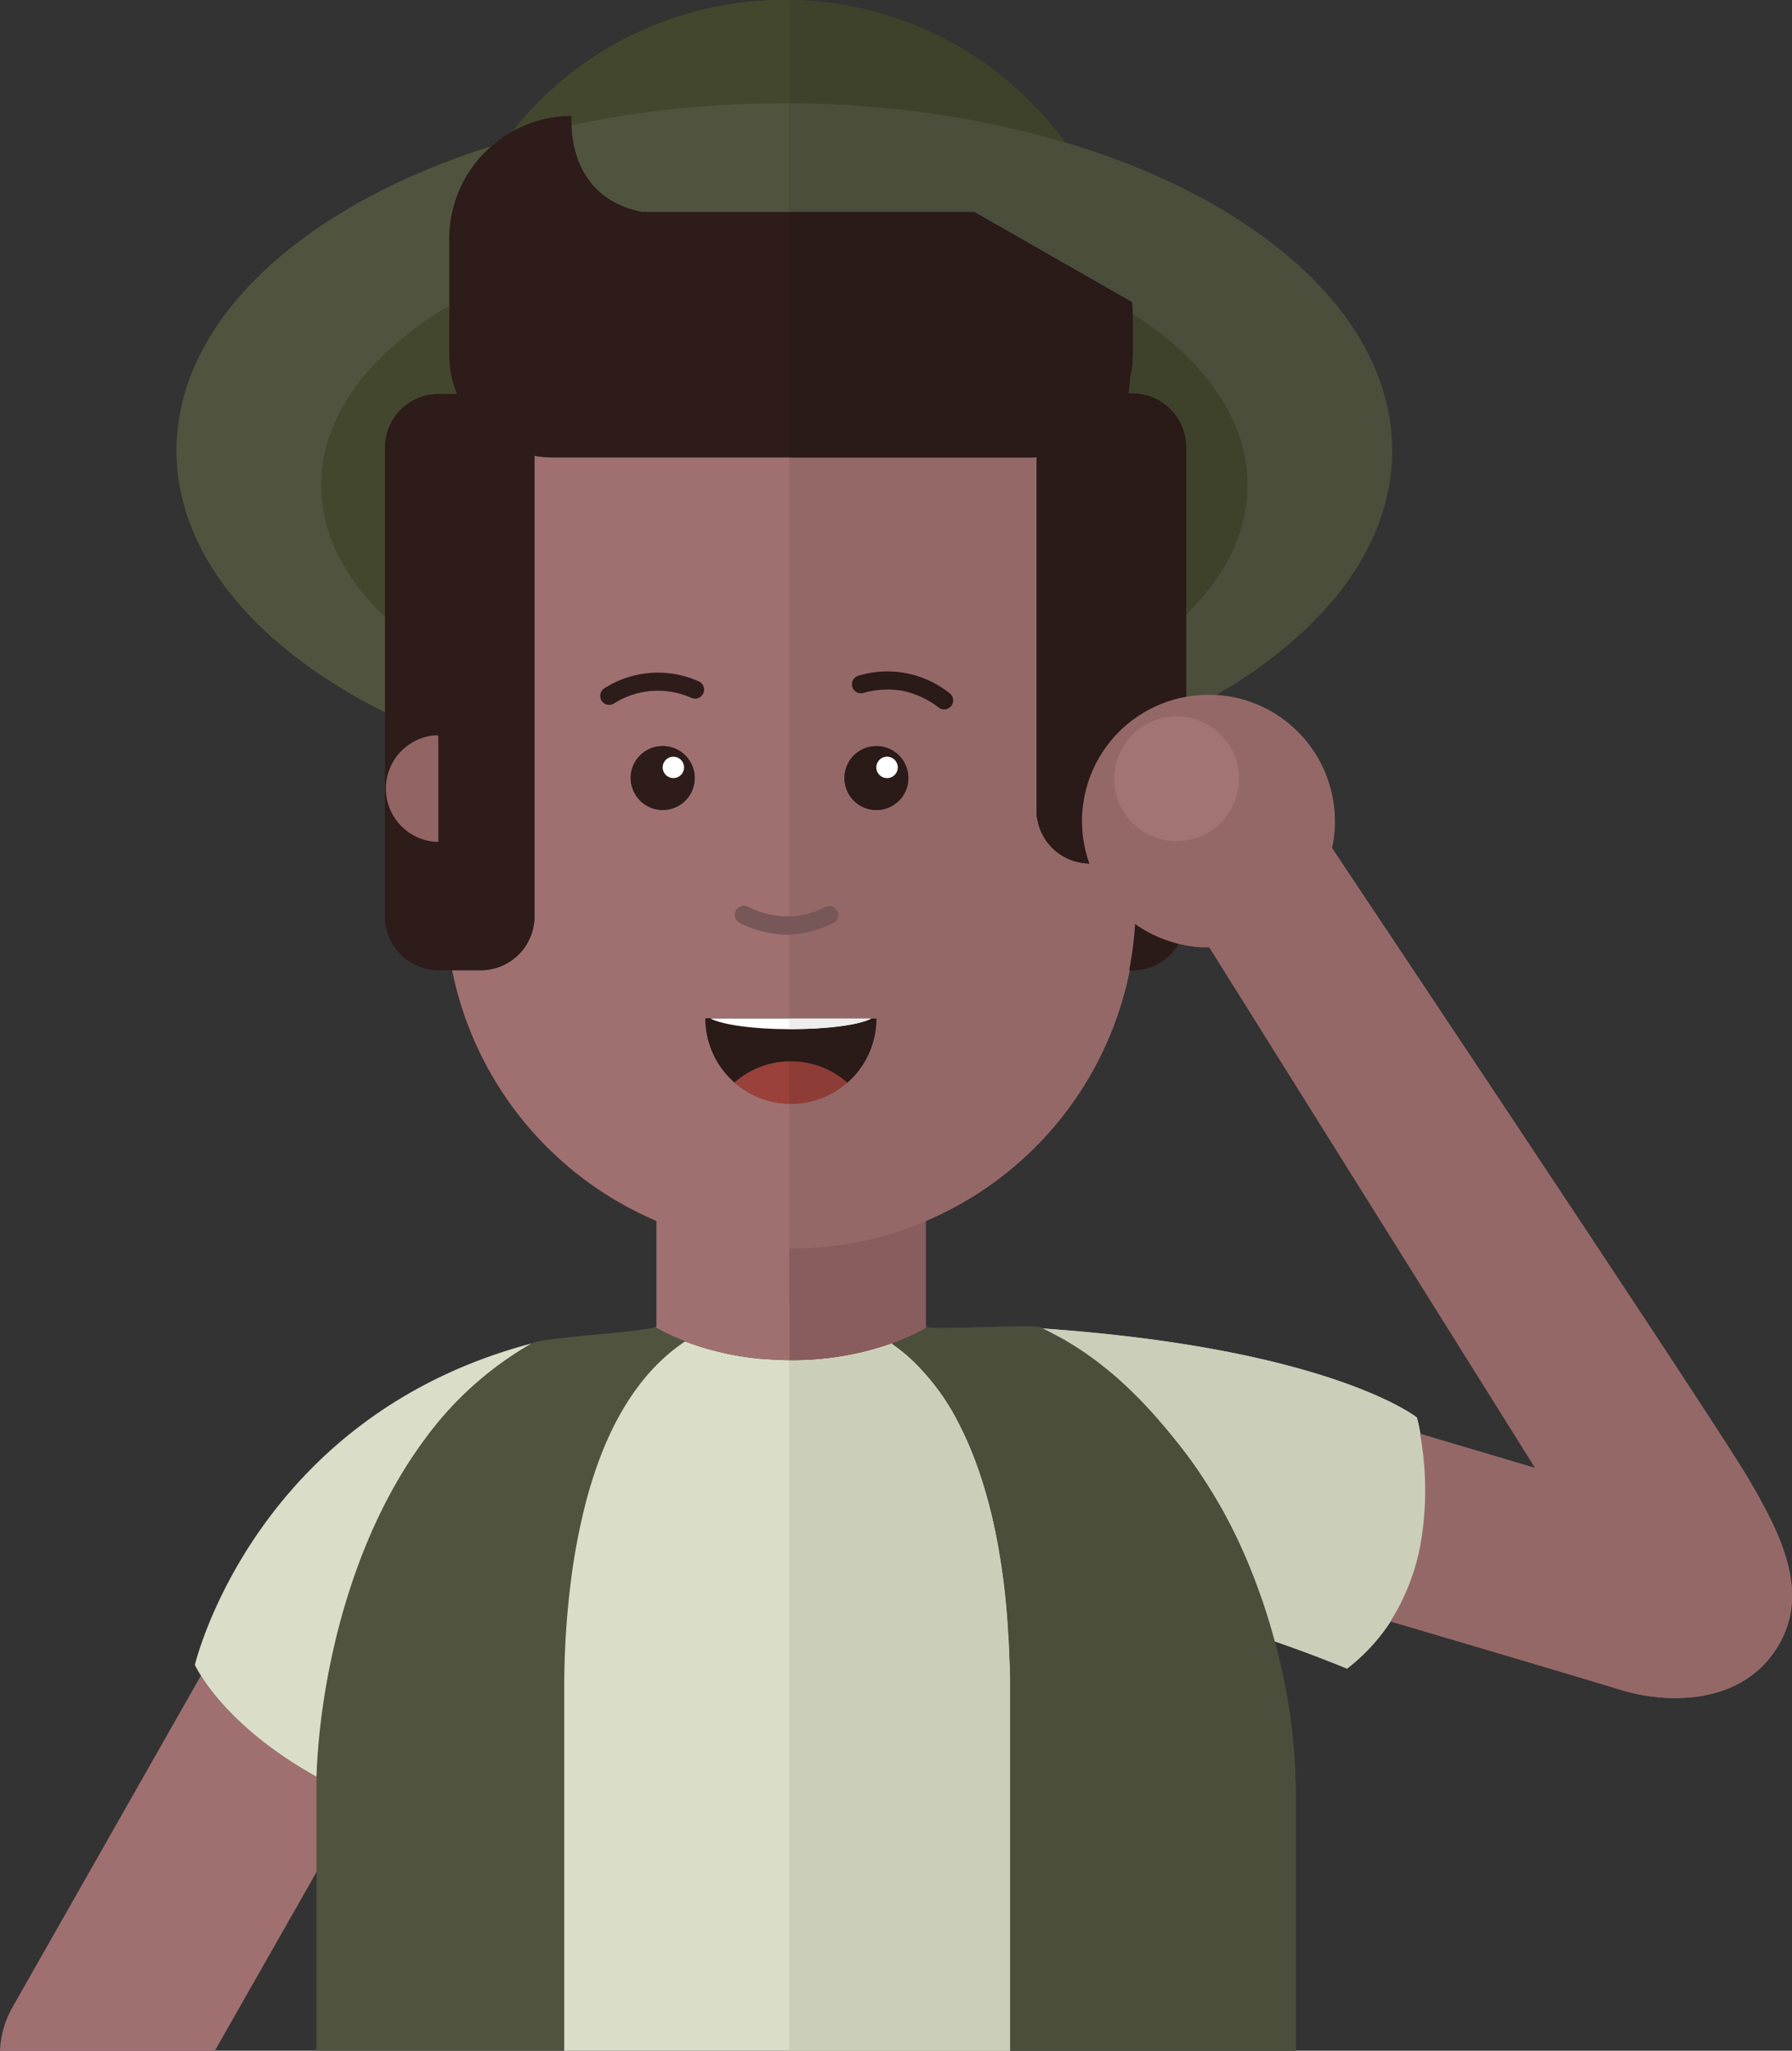 <svg xmlns="http://www.w3.org/2000/svg" viewBox="0 0 275.23 314.93"><rect x="0" y="0" width="275.23" height="314.93" fill="#333333" stroke="none"/><defs><style>.cls-1{isolation:isolate;}.cls-2{fill:#50543f;}.cls-3{fill:#936464;}.cls-4{fill:#2d1c1a;}.cls-5{fill:#2a1a18;}.cls-6{fill:#99413a;}.cls-7{fill:#fff;}.cls-8{fill:#cbceb9;}.cls-9{fill:#43472e;}.cls-10{fill:#a07070;}.cls-11{fill:#daddc7;}.cls-12{fill:#4a4e3b;}.cls-13{fill:#525252;opacity:0.1;mix-blend-mode:multiply;}.cls-14{fill:#956868;}.cls-15{fill:#7c595a;}.cls-16{fill:#a37474;}.cls-17{fill:#3e422b;}.cls-18{fill:#895d5d;}.cls-19{fill:#ededed;}.cls-20{fill:#775757;}.cls-21{fill:#8e3c36;}</style></defs><title>little_bert</title><g class="cls-1"><g id="Layer_2" data-name="Layer 2"><g id="Layer_1-2" data-name="Layer 1"><path class="cls-2" d="M142.49,203.77h0Z"/><path class="cls-2" d="M142.45,203.76h-.33v-.13C142.24,203.66,142.33,203.71,142.45,203.76Z"/><path class="cls-2" d="M142.45,203.76l-.33.18v-.19Z"/><polygon class="cls-3" points="121.26 199.89 121.25 199.94 121.2 199.94 121.2 199.89 121.26 199.89"/><polygon class="cls-3" points="121.25 199.94 121.2 200.11 121.2 199.94 121.25 199.94"/><path class="cls-4" d="M121.47,32.52h0Z"/><path class="cls-5" d="M134.6,114.57a4.92,4.92,0,1,0,4.5,6.89,4.8,4.8,0,0,0,.42-2A4.92,4.92,0,0,0,134.6,114.57Zm1.64,4.92a1.64,1.64,0,1,1,1.64-1.64A1.64,1.64,0,0,1,136.24,119.49Z"/><path class="cls-6" d="M121.89,169.51l-.42,0h.42Z"/><circle class="cls-7" cx="136.24" cy="117.85" r="1.64"/><path class="cls-8" d="M218.16,220.2c-.29-1.58-.54-2.51-.54-2.51s-14-11.2-61.36-13.92c1.82.67,3.2.71,4.88,1.53,9.32,4.55,16.84,12,22.28,19.65a79.36,79.36,0,0,1,9.37,17.87,95.63,95.63,0,0,1,3,9.25c6.31,2.17,11.1,4.18,11.1,4.18a29.49,29.49,0,0,0,6.7-7.25,33.62,33.62,0,0,0,4.94-13.61A48.43,48.43,0,0,0,218.16,220.2Z"/><path class="cls-9" d="M182.18,106.76V107a20.6,20.6,0,0,1,2.35-.26Z"/><path class="cls-9" d="M213.76,67.87v-.19c0-.39,0-.78-.08-1.17l-.12-1.14c0-.24-.06-.48-.1-.72L212.69,61c-.1-.41-.22-.83-.35-1.24a0,0,0,0,1,0,0c-.13-.41-.26-.81-.41-1.22l-1.43-3.43c-.11-.24-.23-.49-.36-.73l-2.19-3.8-.61-.9-.46-.65-.48-.66-.63-.83-.56-.71-.78-.93c-.46-.54-.94-1.08-1.43-1.61l-.75-.79-.78-.79c-.52-.52-1.06-1-1.61-1.54l-.34-.31-1.07-.94-.74-.64c-.43-.37-.88-.74-1.33-1.1-1.22-1-2.5-1.91-3.82-2.84a.21.21,0,0,1-.08-.06c-1-.67-2-1.33-3-2l-1-.64c-.9-.54-1.81-1.07-2.74-1.6-.64-.36-1.29-.71-1.95-1.06l-1.75-.9a112.7,112.7,0,0,0-13.3-5.56h0q-2.52-.85-5.14-1.64s0,0,0,0A53.28,53.28,0,0,0,121.2,0l-.75,0A53.21,53.21,0,0,0,78.74,20.12L75.4,22.48c-28.78,9.09-48.28,26.6-48.28,46.71,0,16,12.4,30.41,32,40.18H75.4V70.26h87.07v36.5h22.06a19.26,19.26,0,0,1,2.15,0h0l.06,0c.29-.16.56-.34.85-.52.65-.38,1.31-.77,2-1.17l1.09-.72c.66-.43,1.31-.85,1.94-1.29l.8-.58a67.83,67.83,0,0,0,6.18-5l.9-.81c.45-.43.88-.87,1.31-1.31s.68-.68,1-1,.77-.85,1.14-1.28.66-.74,1-1.12.67-.85,1-1.28l.91-1.2c.3-.42.58-.85.87-1.27s.56-.85.82-1.28.51-.84.75-1.27.49-.89.72-1.34.43-.84.63-1.27.42-.94.62-1.41.34-.83.5-1.25.34-1,.5-1.5.27-.81.39-1.22.26-1.07.38-1.6.19-.78.26-1.17c.11-.6.18-1.2.26-1.8,0-.34.1-.67.13-1,.08-.89.13-1.78.13-2.68,0,0,0-.11,0-.17Q213.79,68.53,213.76,67.87Zm-92.56-52v.42l-.75-.43Zm0,16.66h0Z"/><path class="cls-2" d="M121.2,15.87v.42l-.75-.43Z"/><path class="cls-10" d="M48.68,272.89c0,.86,0,1.69,0,2.48v12L33,314.93H0a14.82,14.82,0,0,1,1.95-6.74l28.91-50.87C32.74,260.3,37.8,266.86,48.68,272.89Z"/><path class="cls-11" d="M29.93,255.68a16.07,16.07,0,0,0,.93,1.64c1.88,3,6.94,9.54,17.82,15.57.44-13.59,4.52-35.46,16.53-51.73A52.64,52.64,0,0,1,81.7,206.3C38.93,217.58,29.93,255.68,29.93,255.68Z"/><path class="cls-3" d="M100.82,203.71v.23l-.23-.12Z"/><path class="cls-12" d="M199,275.37v39.56h-43.9V259c0-1.37,0-2.77-.06-4.22,0-1-.07-1.93-.12-2.92,0-.53-.06-1.07-.1-1.6-.06-.93-.13-1.86-.21-2.8,0,0,0-.08,0-.12-.18-2-.4-4-.7-6.09-.11-.86-.25-1.71-.4-2.57-.35-2.15-.78-4.3-1.3-6.41-.34-1.36-.7-2.71-1.1-4q-.81-2.66-1.81-5.16c-.23-.58-.47-1.16-.72-1.72q-.58-1.32-1.23-2.58a35.5,35.5,0,0,0-7.29-9.93,26.88,26.88,0,0,0-3.12-2.52,0,0,0,0,0,0,0,36.37,36.37,0,0,0,4-1.69c.42-.21.83-.43,1.23-.65l.16-.09.16-.09h0c1.21.44,16.16-.52,17.31,0,.67.3,1.32.61,2,1,.21.1.41.2.61.32.49.25,1,.52,1.45.8s.85.51,1.27.78a46.43,46.43,0,0,1,4.5,3.21l.62.5c.79.64,1.55,1.31,2.3,2l.74.69q.73.69,1.44,1.41c.41.41.81.82,1.2,1.24s.75.81,1.12,1.22l.7.78,1.1,1.29c.39.47.78.94,1.15,1.41,1.22,1.52,2.37,3.06,3.45,4.58.25.35.5.71.74,1.07l.36.53c.36.53.71,1.07,1.05,1.61.69,1.08,1.34,2.18,2,3.29.23.41.45.82.67,1.24l.53,1c.29.58.58,1.15.86,1.73.17.34.33.69.49,1s.45,1,.67,1.45.34.78.51,1.18c.46,1.06.9,2.13,1.31,3.2l.21.53a2.09,2.09,0,0,1,.08.23c.22.57.43,1.14.63,1.72l.36,1c.19.56.38,1.11.56,1.67.23.72.45,1.43.66,2.14s.47,1.64.69,2.46c.88,3.33,1.57,6.58,2.08,9.67A86.29,86.29,0,0,1,199,275.37Z"/><path class="cls-2" d="M105.22,206c-8.51,5.66-13.31,16-15.89,27.15A97.27,97.27,0,0,0,87.61,243a130,130,0,0,0-1,16v56h-38V275.37c0-.79,0-1.62,0-2.48.44-13.6,4.52-35.47,16.53-51.73A52.48,52.48,0,0,1,81.7,206.3c1.63-.92,17.1-1.75,18.89-2.48l.23.12c.51.29,1,.57,1.59.83C103.31,205.21,104.25,205.63,105.22,206Z"/><path class="cls-11" d="M155.13,259v56H86.65V259a130,130,0,0,1,1-16,97.27,97.27,0,0,1,1.72-9.81C91.91,222,96.71,211.66,105.22,206a43.79,43.79,0,0,0,12,2.7c.54,0,1.09.08,1.64.11.78,0,1.56.07,2.35.07h.28a48.76,48.76,0,0,0,8.14-.68c.65-.11,1.28-.24,1.91-.37h0q.95-.21,1.86-.45h0l1.8-.52s0,0,0,0c.59-.19,1.16-.38,1.73-.59a0,0,0,0,1,0,0,26.88,26.88,0,0,1,3.12,2.52,35.5,35.5,0,0,1,7.29,9.93q.64,1.26,1.23,2.58c.25.56.49,1.14.72,1.72q1,2.5,1.81,5.16c.4,1.32.76,2.67,1.1,4,.52,2.11.95,4.26,1.3,6.41.15.86.29,1.72.4,2.57.3,2,.52,4.08.7,6.09,0,0,0,.08,0,.12.08.94.15,1.88.21,2.8,0,.53.07,1.07.1,1.6.05,1,.09,2,.12,2.92C155.11,256.19,155.13,257.59,155.13,259Z"/><path class="cls-10" d="M167.47,149a8.26,8.26,0,0,1-8.26-8.26V70.21c-.35,0-.71.05-1.07.05H84.8A16.07,16.07,0,0,1,82.09,70v70.74A8.26,8.26,0,0,1,73.83,149H69.44a53.28,53.28,0,0,0,31.38,38.5v16.42c.51.29,1,.57,1.59.83.9.44,1.84.86,2.81,1.23a43.78,43.78,0,0,0,12,2.7c.54,0,1.09.08,1.64.11.78,0,1.56.07,2.35.07h.27A45.5,45.5,0,0,0,137,206.28a34.93,34.93,0,0,0,5.17-2.34V187.52A53.28,53.28,0,0,0,173.5,149Zm-54.41-9.18a1.39,1.39,0,0,1,1.88-.53,13.5,13.5,0,0,0,5.89,1.47h.37a13.36,13.36,0,0,0,5.52-1.46,1.39,1.39,0,0,1,1.87.53,1.37,1.37,0,0,1-.53,1.88,16.35,16.35,0,0,1-6.86,1.8h-.37a16.45,16.45,0,0,1-7.24-1.81A1.39,1.39,0,0,1,113.06,139.84Zm21.54,16.57a13.14,13.14,0,0,1-12.71,13.1l-.42,0h-.42a13.14,13.14,0,0,1-12.71-13.1Zm-4.93-36.92a4.92,4.92,0,0,1,9.85,0,4.8,4.8,0,0,1-.42,2,4.92,4.92,0,0,1-9.43-2ZM92.53,107.56a1.38,1.38,0,0,1,.4-1.9,15.31,15.31,0,0,1,14.44-1,1.38,1.38,0,0,1-.49,2.62,1.51,1.51,0,0,1-.69-.13,12.58,12.58,0,0,0-11.75.8A1.38,1.38,0,0,1,92.53,107.56Zm4.54,13.28a4.65,4.65,0,0,1-.21-1.35,4.92,4.92,0,0,1,9.84,0,4.91,4.91,0,0,1-9.63,1.35Zm24.18,79.1-.05.17v-.22h.06Zm24.83-91.49a1.37,1.37,0,0,1-1.32.47,1.41,1.41,0,0,1-.62-.29,12.59,12.59,0,0,0-11.58-2.2,1.38,1.38,0,1,1-.87-2.61,16.3,16.3,0,0,1,7.45-.44,16.51,16.51,0,0,1,6.77,3.13A1.38,1.38,0,0,1,146.08,108.45Z"/><path class="cls-10" d="M120.83,140.78a13.5,13.5,0,0,1-5.89-1.47,1.38,1.38,0,0,0-1.35,2.41,16.45,16.45,0,0,0,7.24,1.81h.37v-2.75Zm-13.46-36.11a15.31,15.31,0,0,0-14.44,1,1.38,1.38,0,1,0,1.51,2.3,12.58,12.58,0,0,1,11.75-.8,1.51,1.51,0,0,0,.69.13,1.38,1.38,0,0,0,.49-2.62Z"/><path class="cls-3" d="M69,46.94c0,.47-.07.94-.07,1.42V47Z"/><path class="cls-4" d="M69,46.94c0,.47-.07.94-.07,1.42V47Z"/><path class="cls-3" d="M67.32,112.93v.1l-.23-.09Z"/><path class="cls-4" d="M101.78,114.57a4.92,4.92,0,0,0-4.92,4.92,4.65,4.65,0,0,0,.21,1.35,4.91,4.91,0,1,0,4.71-6.27Zm1.64,4.92a1.64,1.64,0,1,1,1.64-1.64A1.64,1.64,0,0,1,103.42,119.49Z"/><path class="cls-5" d="M134.6,156.41a13.08,13.08,0,0,1-4.47,9.84,13.09,13.09,0,0,0-8.66-3.28l-.27,0a13,13,0,0,0-8.39,3.26,13.08,13.08,0,0,1-4.47-9.84h.77c1.77.94,6.5,1.62,12.09,1.64h.27c5.71,0,10.56-.69,12.36-1.64Z"/><path class="cls-6" d="M130.13,166.25a13,13,0,0,1-8.24,3.26h-.84a13,13,0,0,1-8.24-3.26A13,13,0,0,1,121.2,163l.27,0A13.09,13.09,0,0,1,130.13,166.25Z"/><path class="cls-13" d="M121.2,169.51h0Z"/><path class="cls-7" d="M133.83,156.41c-1.8,1-6.65,1.64-12.36,1.64h-.27c-5.59,0-10.32-.7-12.09-1.64Z"/><path class="cls-4" d="M173.92,60.42h-.62c.11-.83.21-1.66.28-2.5a16,16,0,0,0,.4-3.49V48.36s0-.09,0-.14a16.27,16.27,0,0,0-.13-1.86L149.61,32.52h-51c-9.53-1.9-10.72-10-10.8-13.3a12.16,12.16,0,0,1,0-1.44A18.92,18.92,0,0,0,69,36.65V47l.07,0c0,.47-.07.94-.07,1.42v6.07a15.91,15.91,0,0,0,1.18,6H67.38a8.26,8.26,0,0,0-8.26,8.26v72.08A8.26,8.26,0,0,0,67.38,149h6.45a8.26,8.26,0,0,0,8.26-8.26V70a16.07,16.07,0,0,0,2.71.24h73.34c.36,0,.72,0,1.07-.05v54.15c0,.06,0,.12,0,.18q0,.33,0,.66c0,.12,0,.25.06.37s0,.3.07.44a6.84,6.84,0,0,1-.13-.81,7.62,7.62,0,0,1,0-.84v16.4a8.26,8.26,0,0,0,8.26,8.26h6.45l.59,0a9.51,9.51,0,0,0,1.07-.15l.36-.08h0l.25-.07.41-.13.5-.19h0l.47-.22.47-.26.45-.28a11.07,11.07,0,0,0,.84-.65,4.27,4.27,0,0,0,.38-.36l.23-.23a5.16,5.16,0,0,0,.47-.56,8.43,8.43,0,0,0,.6-.87,8.2,8.2,0,0,0,1.13-4.18V68.68A8.26,8.26,0,0,0,173.92,60.42Zm-14.49,65.81.06.21a1.16,1.16,0,0,1,0,.18A2.81,2.81,0,0,1,159.43,126.23Z"/><circle class="cls-7" cx="103.42" cy="117.85" r="1.64"/><path class="cls-5" d="M146.08,108.45a1.37,1.37,0,0,1-1.32.47,1.41,1.41,0,0,1-.62-.29,12.59,12.59,0,0,0-11.58-2.2,1.38,1.38,0,1,1-.87-2.61,16.3,16.3,0,0,1,7.45-.44,16.51,16.51,0,0,1,6.77,3.13A1.38,1.38,0,0,1,146.08,108.45Z"/><path class="cls-4" d="M108,106.5a1.39,1.39,0,0,1-1.15.79,1.51,1.51,0,0,1-.69-.13,12.58,12.58,0,0,0-11.75.8,1.38,1.38,0,1,1-1.51-2.3,15.31,15.31,0,0,1,14.44-1A1.37,1.37,0,0,1,108,106.5Z"/><path class="cls-3" d="M67.32,113v16.3a8.2,8.2,0,0,1-.23-16.39Z"/><path class="cls-14" d="M160.2,128.27a0,0,0,0,1,0,0l0,0Z"/><path class="cls-14" d="M173.9,146.72c0-.18.06-.36.08-.55,0,.1,0,.21,0,.31A2,2,0,0,1,173.9,146.72Z"/><path class="cls-14" d="M174.52,131.64v7c0,.61,0,1.23,0,1.84v.07l0,.74c0,.21,0,.42,0,.63-.3-.22-.6-.44-.88-.67s-.58-.47-.85-.72-.72-.67-1.07-1c-.17-.17-.33-.35-.5-.54s-.33-.37-.48-.56-.31-.38-.46-.58l-.31-.42c-.11-.15-.21-.28-.3-.43l0,0,0,0q-.3-.43-.57-.9l-.06-.11c-.2-.33-.38-.67-.56-1h0c-.14-.28-.28-.56-.4-.84a2.24,2.24,0,0,1-.12-.29c-.14-.32-.27-.63-.38-.95a.84.84,0,0,1-.06-.14h3.29A8.18,8.18,0,0,0,174.52,131.64Z"/><path class="cls-15" d="M178.9,114.58v9.78a8.22,8.22,0,0,1-1,4,8.19,8.19,0,0,0,1-13.78Z"/><path class="cls-15" d="M174.53,129.31a8.16,8.16,0,0,0,3.34-1,8.22,8.22,0,0,0,1-4v-9.78a8.15,8.15,0,0,0-4.38-1.62Z"/><path class="cls-12" d="M121.2,15.87v.42l-.75-.43Z"/><path class="cls-12" d="M168.66,23.52q-2.52-.85-5.14-1.64s0,0,0,0Q166.14,22.64,168.66,23.52Z"/><path class="cls-12" d="M182,29.09a112.7,112.7,0,0,0-13.3-5.56A107.87,107.87,0,0,1,182,29.09Z"/><path class="cls-12" d="M196.37,38.17c-1.22-1-2.5-1.91-3.82-2.84Q194.55,36.7,196.37,38.17Z"/><path class="cls-12" d="M182.2,109.19v-2.14h0v0a19.75,19.75,0,0,1,4.5-.26C185.23,107.59,183.74,108.41,182.2,109.19Z"/><path class="cls-14" d="M272.64,253.48c-5.51,8.26-16.52,8.26-23.85,6S213.55,249,213.55,249a33.73,33.73,0,0,0,5-13.61,48.6,48.6,0,0,0-.34-15.18l17.67,5.25-50.07-80c-.43,0-.86,0-1.29,0a16.89,16.89,0,0,1-1.76-.19c-.56-.09-1.11-.2-1.66-.33,0,0,0,0,0,0l-.86-.23c-.51-.15-1-.31-1.49-.5l-.55-.22-.52-.23c-.3-.13-.6-.28-.89-.43l-.79-.43c-.27-.15-.52-.31-.78-.47s-.5-.33-.75-.51-.6-.44-.88-.67-.58-.47-.85-.72-.72-.67-1.07-1c-.17-.17-.33-.35-.5-.54s-.33-.37-.48-.56-.31-.38-.46-.58l-.31-.42c-.11-.15-.21-.28-.3-.43l0,0,0,0q-.3-.43-.57-.9l-.06-.11c-.2-.33-.38-.67-.56-1h0c-.14-.28-.28-.56-.4-.84a2.24,2.24,0,0,1-.12-.29c-.14-.32-.27-.63-.38-.95a.84.84,0,0,1-.06-.14h0A19.42,19.42,0,0,1,182.18,107a19.75,19.75,0,0,1,4.5-.26h.09a19.76,19.76,0,0,1,3.88.62A19.4,19.4,0,0,1,205,125.28a18.75,18.75,0,0,1,0,2,20.67,20.67,0,0,1-.24,2.11c0,.22-.1.44-.15.66s0,.14,0,.21S263,217.69,268.48,227,278.15,245.22,272.64,253.48Z"/><path class="cls-16" d="M182.18,110.12c-.29,0-.58-.08-.87-.1s-.54,0-.81,0a9.64,9.64,0,0,0-6,2.29q-.34.29-.66.62a9.56,9.56,0,0,0,.11,13.45q.26.26.55.5a9.55,9.55,0,0,0,2.88,1.7l.27.09a9.58,9.58,0,1,0,4.51-18.55Z"/><path class="cls-9" d="M121.47,32.52h0Z"/><path class="cls-9" d="M186.68,106.76h-2.15A19.26,19.26,0,0,1,186.68,106.76Z"/><path class="cls-9" d="M186.77,106.72v0h-.06Z"/><path class="cls-5" d="M165.31,132.33l-.19-.05-.1,0-.1,0C165.05,132.26,165.18,132.29,165.31,132.33Z"/><path class="cls-5" d="M165.55,132.39l-.15,0s0,0,0,0Z"/><path class="cls-5" d="M166.11,132.5l-.29,0a.27.27,0,0,1-.12,0Z"/><path class="cls-17" d="M163.53,21.89A53.24,53.24,0,0,0,121.21,0V15.88A151.54,151.54,0,0,1,163.53,21.89Z"/><path class="cls-17" d="M174,54.44a15.85,15.85,0,0,1-.4,3.49q-.11,1.26-.27,2.5h.62a8.26,8.26,0,0,1,8.26,8.26V94.35c6-5.84,9.41-12.61,9.41-19.83,0-10.07-6.66-19.26-17.62-26.29,0,0,0,.09,0,.13Z"/><path class="cls-4" d="M173.51,149h.42a8.25,8.25,0,0,0,7.12-4.09,19.24,19.24,0,0,1-6.63-3A53.09,53.09,0,0,1,173.51,149Z"/><path class="cls-2" d="M142.49,203.77h0Z"/><path class="cls-2" d="M142.13,203.75l.33,0h0l-.34-.13Z"/><path class="cls-2" d="M142.13,203.95l.33-.18-.33,0Z"/><path class="cls-18" d="M121.48,191.69h-.27v8.21h.06v.05l0,.17v8.77h.27a45.72,45.72,0,0,0,15.48-2.6,35,35,0,0,0,5.17-2.34V187.52A52.88,52.88,0,0,1,121.48,191.69Z"/><path class="cls-14" d="M167.36,132.62a8.26,8.26,0,0,1-8.14-8.25V70.22c-.35,0-.71.05-1.06.05H121.21v86.14H134.6a13.13,13.13,0,0,1-12.7,13.11l-.42,0h-.27v22.16h.27a52.95,52.95,0,0,0,52.94-49.78A19.44,19.44,0,0,1,167.36,132.62Zm-36.85-10.39a4.92,4.92,0,1,1,4.1,2.2A4.9,4.9,0,0,1,130.51,122.22Z"/><path class="cls-5" d="M134.6,114.57a4.91,4.91,0,1,0,4.92,4.92A4.92,4.92,0,0,0,134.6,114.57Zm1.64,1.64a1.64,1.64,0,1,1-1.64,1.64A1.64,1.64,0,0,1,136.24,116.21Z"/><path class="cls-5" d="M121.21,158.05V163h.27a13.06,13.06,0,0,1,8.66,3.28,13.08,13.08,0,0,0,4.46-9.85h-.76c-1.8,1-6.65,1.64-12.36,1.64Z"/><path class="cls-19" d="M121.48,158.05c5.71,0,10.56-.69,12.36-1.64H121.21v1.64Z"/><circle class="cls-7" cx="136.24" cy="117.85" r="1.64"/><path class="cls-8" d="M218.16,220.2c-.29-1.58-.54-2.51-.54-2.51s-14-11.2-61.36-13.92c1.82.67,3.2.71,4.88,1.53,9.32,4.55,16.84,12,22.28,19.65a79.36,79.36,0,0,1,9.37,17.87,95.63,95.63,0,0,1,3,9.25c6.31,2.17,11.1,4.18,11.1,4.18a29.49,29.49,0,0,0,6.7-7.25,33.62,33.62,0,0,0,4.94-13.61A48.43,48.43,0,0,0,218.16,220.2Z"/><path class="cls-12" d="M199,275.37v39.56H155.14V259c0-1.37,0-2.77-.07-4.22,0-1-.07-1.93-.12-2.92,0-.53-.06-1.07-.1-1.6-.06-.93-.13-1.86-.21-2.8,0,0,0-.08,0-.12-.18-2-.4-4-.7-6.09-.11-.86-.25-1.71-.4-2.57-.35-2.15-.78-4.3-1.3-6.41-.33-1.36-.69-2.71-1.1-4-.53-1.76-1.13-3.49-1.81-5.16-.23-.58-.47-1.16-.72-1.72q-.58-1.32-1.23-2.58a35.5,35.5,0,0,0-7.29-9.93,26.88,26.88,0,0,0-3.12-2.52,35.16,35.16,0,0,0,3.94-1.7c.42-.21.83-.43,1.23-.65l.16-.09a.79.79,0,0,0,.16-.08h0c1.21.44,16.16-.52,17.31,0,.67.3,1.32.61,2,1,.21.1.41.2.61.32.49.25,1,.52,1.45.8s.85.51,1.27.78a46.43,46.43,0,0,1,4.5,3.21l.62.5c.79.64,1.55,1.31,2.3,2l.74.69q.73.69,1.44,1.41c.41.41.81.82,1.2,1.24s.75.81,1.12,1.22l.7.78,1.1,1.29c.39.47.78.94,1.15,1.41,1.22,1.52,2.37,3.06,3.45,4.58.25.35.5.71.74,1.07l.36.53c.36.53.71,1.07,1.05,1.61.69,1.08,1.34,2.18,2,3.29.23.41.45.82.67,1.24l.53,1a89.36,89.36,0,0,1,7,18.37,98.42,98.42,0,0,1,2.07,9.67A86.29,86.29,0,0,1,199,275.37Z"/><path class="cls-8" d="M155.14,259v56H121.21v-106h.27a48.76,48.76,0,0,0,8.14-.68c.65-.11,1.28-.23,1.91-.37h0c.63-.14,1.25-.28,1.86-.45h0c.61-.16,1.21-.33,1.8-.52,0,0,0,0,0,0,.59-.18,1.17-.38,1.74-.58a26.88,26.88,0,0,1,3.12,2.52,35.5,35.5,0,0,1,7.29,9.93q.64,1.26,1.23,2.58c.25.56.49,1.14.72,1.72.68,1.67,1.28,3.4,1.81,5.16.41,1.32.77,2.67,1.1,4,.52,2.11.95,4.26,1.3,6.41.15.86.29,1.71.4,2.57.3,2,.52,4.08.7,6.09,0,0,0,.08,0,.12.08.94.15,1.87.21,2.8,0,.53.07,1.07.1,1.6.05,1,.09,2,.12,2.92C155.12,256.19,155.14,257.59,155.14,259Z"/><path class="cls-5" d="M144.77,108.93a1.37,1.37,0,0,1-.63-.3,13.67,13.67,0,0,0-5.52-2.54,13.5,13.5,0,0,0-6.06.34,1.38,1.38,0,0,1-.87-2.61,15.32,15.32,0,0,1,14.22,2.69,1.38,1.38,0,0,1-1.14,2.41Z"/><path class="cls-14" d="M174.53,131.65a8.22,8.22,0,0,1-3.88,1h-3.17a8.26,8.26,0,0,1-8.26-8.26v16.41a8.26,8.26,0,0,0,8.26,8.26h6a53.28,53.28,0,0,0,1-10.39Z"/><path class="cls-5" d="M182.19,121.14V68.68a8.26,8.26,0,0,0-8.26-8.26h-.62q.16-1.24.27-2.5a15.85,15.85,0,0,0,.4-3.49V48.36s0-.09,0-.13a15.86,15.86,0,0,0-15.83-15.7H121.21V70.27h36.94c.36,0,.71,0,1.06-.05v54.15c0,.06,0,.12,0,.18,0,.22,0,.44,0,.66s0,.25.06.38,0,.3.07.44.07.29.11.43.06.24.09.36.11.3.16.44.07.21.11.31.15.32.23.47l.12.25c.09.17.2.34.3.51l.1.17c.12.18.26.36.39.53l.08.1c.15.19.31.36.48.54l0,0q.27.28.57.53h0a8.22,8.22,0,0,0,5.3,1.93h7.05v6a53.28,53.28,0,0,1-1,10.39h.42a8.26,8.26,0,0,0,8.26-8.26V121.14Z"/><path class="cls-15" d="M178.91,114.58v9.78a8.22,8.22,0,0,1-1,4,8.19,8.19,0,0,0,1-13.78Z"/><path class="cls-15" d="M174.53,129.31a8.16,8.16,0,0,0,3.34-1,8.22,8.22,0,0,0,1-4v-9.78a8.15,8.15,0,0,0-4.38-1.62Z"/><path class="cls-12" d="M120.46,15.87c51.55,0,93.33,23.88,93.33,53.33"/><path class="cls-12" d="M202.8,94.32c.4-.42.77-.85,1.14-1.28s.66-.75,1-1.13.67-.85,1-1.27.61-.8.91-1.21.59-.84.87-1.27.56-.85.82-1.28.51-.84.75-1.27.49-.89.73-1.34.43-.84.62-1.26.42-.94.62-1.42.35-.83.5-1.25.35-1,.51-1.49.27-.81.38-1.23.27-1.06.38-1.6.19-.78.26-1.17c.11-.6.18-1.2.26-1.8,0-.34.1-.67.13-1q.12-1.33.13-2.68c0-.06,0-.11,0-.17h0c0-20.58-20.4-38.42-50.27-47.31a151.54,151.54,0,0,0-42.32-6V32.53h36.94A15.86,15.86,0,0,1,174,48.23c11,7,17.62,16.22,17.62,26.29,0,7.22-3.43,14-9.41,19.83v12.7h0v2.15c1.55-.78,3-1.6,4.48-2.44h0l.91-.55c.66-.39,1.31-.78,2-1.18l1.1-.72c.65-.43,1.31-.85,1.94-1.29l.8-.58a67.07,67.07,0,0,0,6.18-5c.3-.27.61-.54.9-.81.45-.43.88-.87,1.31-1.31S202.48,94.66,202.8,94.32Z"/><path class="cls-14" d="M268.49,227c-5.48-9.32-63.94-96.77-63.94-96.77l0-.21c0-.22.1-.43.14-.66A19.39,19.39,0,1,0,181,144.94h0c.54.13,1.1.25,1.66.33s1.16.16,1.76.19c.43,0,.86,0,1.29,0l50.07,80-17.67-5.25a48.43,48.43,0,0,1,.34,15.18A33.62,33.62,0,0,1,213.56,249s27.9,8.2,35.24,10.48,18.35,2.28,23.86-6S274,236.33,268.49,227Z"/><path class="cls-16" d="M182.19,110.12c-.29,0-.58-.08-.87-.1s-.54,0-.81,0a9.64,9.64,0,0,0-6,2.29q-.34.29-.66.62a9.56,9.56,0,0,0,.11,13.45q.26.26.55.5a9.55,9.55,0,0,0,2.88,1.7l.27.09a9.58,9.58,0,1,0,4.51-18.55Z"/><path class="cls-20" d="M128.06,141.72a16.35,16.35,0,0,1-6.86,1.8h-.37a16.45,16.45,0,0,1-7.24-1.81,1.38,1.38,0,0,1,1.35-2.41,13.5,13.5,0,0,0,5.89,1.47h.37a13.36,13.36,0,0,0,5.52-1.46,1.39,1.39,0,0,1,1.87.53A1.37,1.37,0,0,1,128.06,141.72Z"/><path class="cls-21" d="M121.47,163l-.24,0v6.52h.66a13,13,0,0,0,8.24-3.26A13.09,13.09,0,0,0,121.47,163Z"/><path class="cls-9" d="M78.74,20.12a18.78,18.78,0,0,1,9.09-2.34,12.43,12.43,0,0,0,0,1.44,156.89,156.89,0,0,1,32.66-3.36h.75V0l-.75,0A53.22,53.22,0,0,0,78.74,20.12Z"/><path class="cls-2" d="M49.32,74.51c0-10.21,6.84-19.52,18.07-26.58.51-.32,1-.64,1.57-.95V36.65A18.81,18.81,0,0,1,75.4,22.49C46.62,31.57,27.12,49.08,27.12,69.2c0,16,12.4,30.4,32,40.18V94.73c-6.22-5.93-9.8-12.84-9.8-20.22"/><path class="cls-2" d="M98.6,32.53H121.2V15.87h-.75A156.89,156.89,0,0,0,87.8,19.23C87.87,22.55,89.06,30.62,98.6,32.53Z"/></g></g></g></svg>